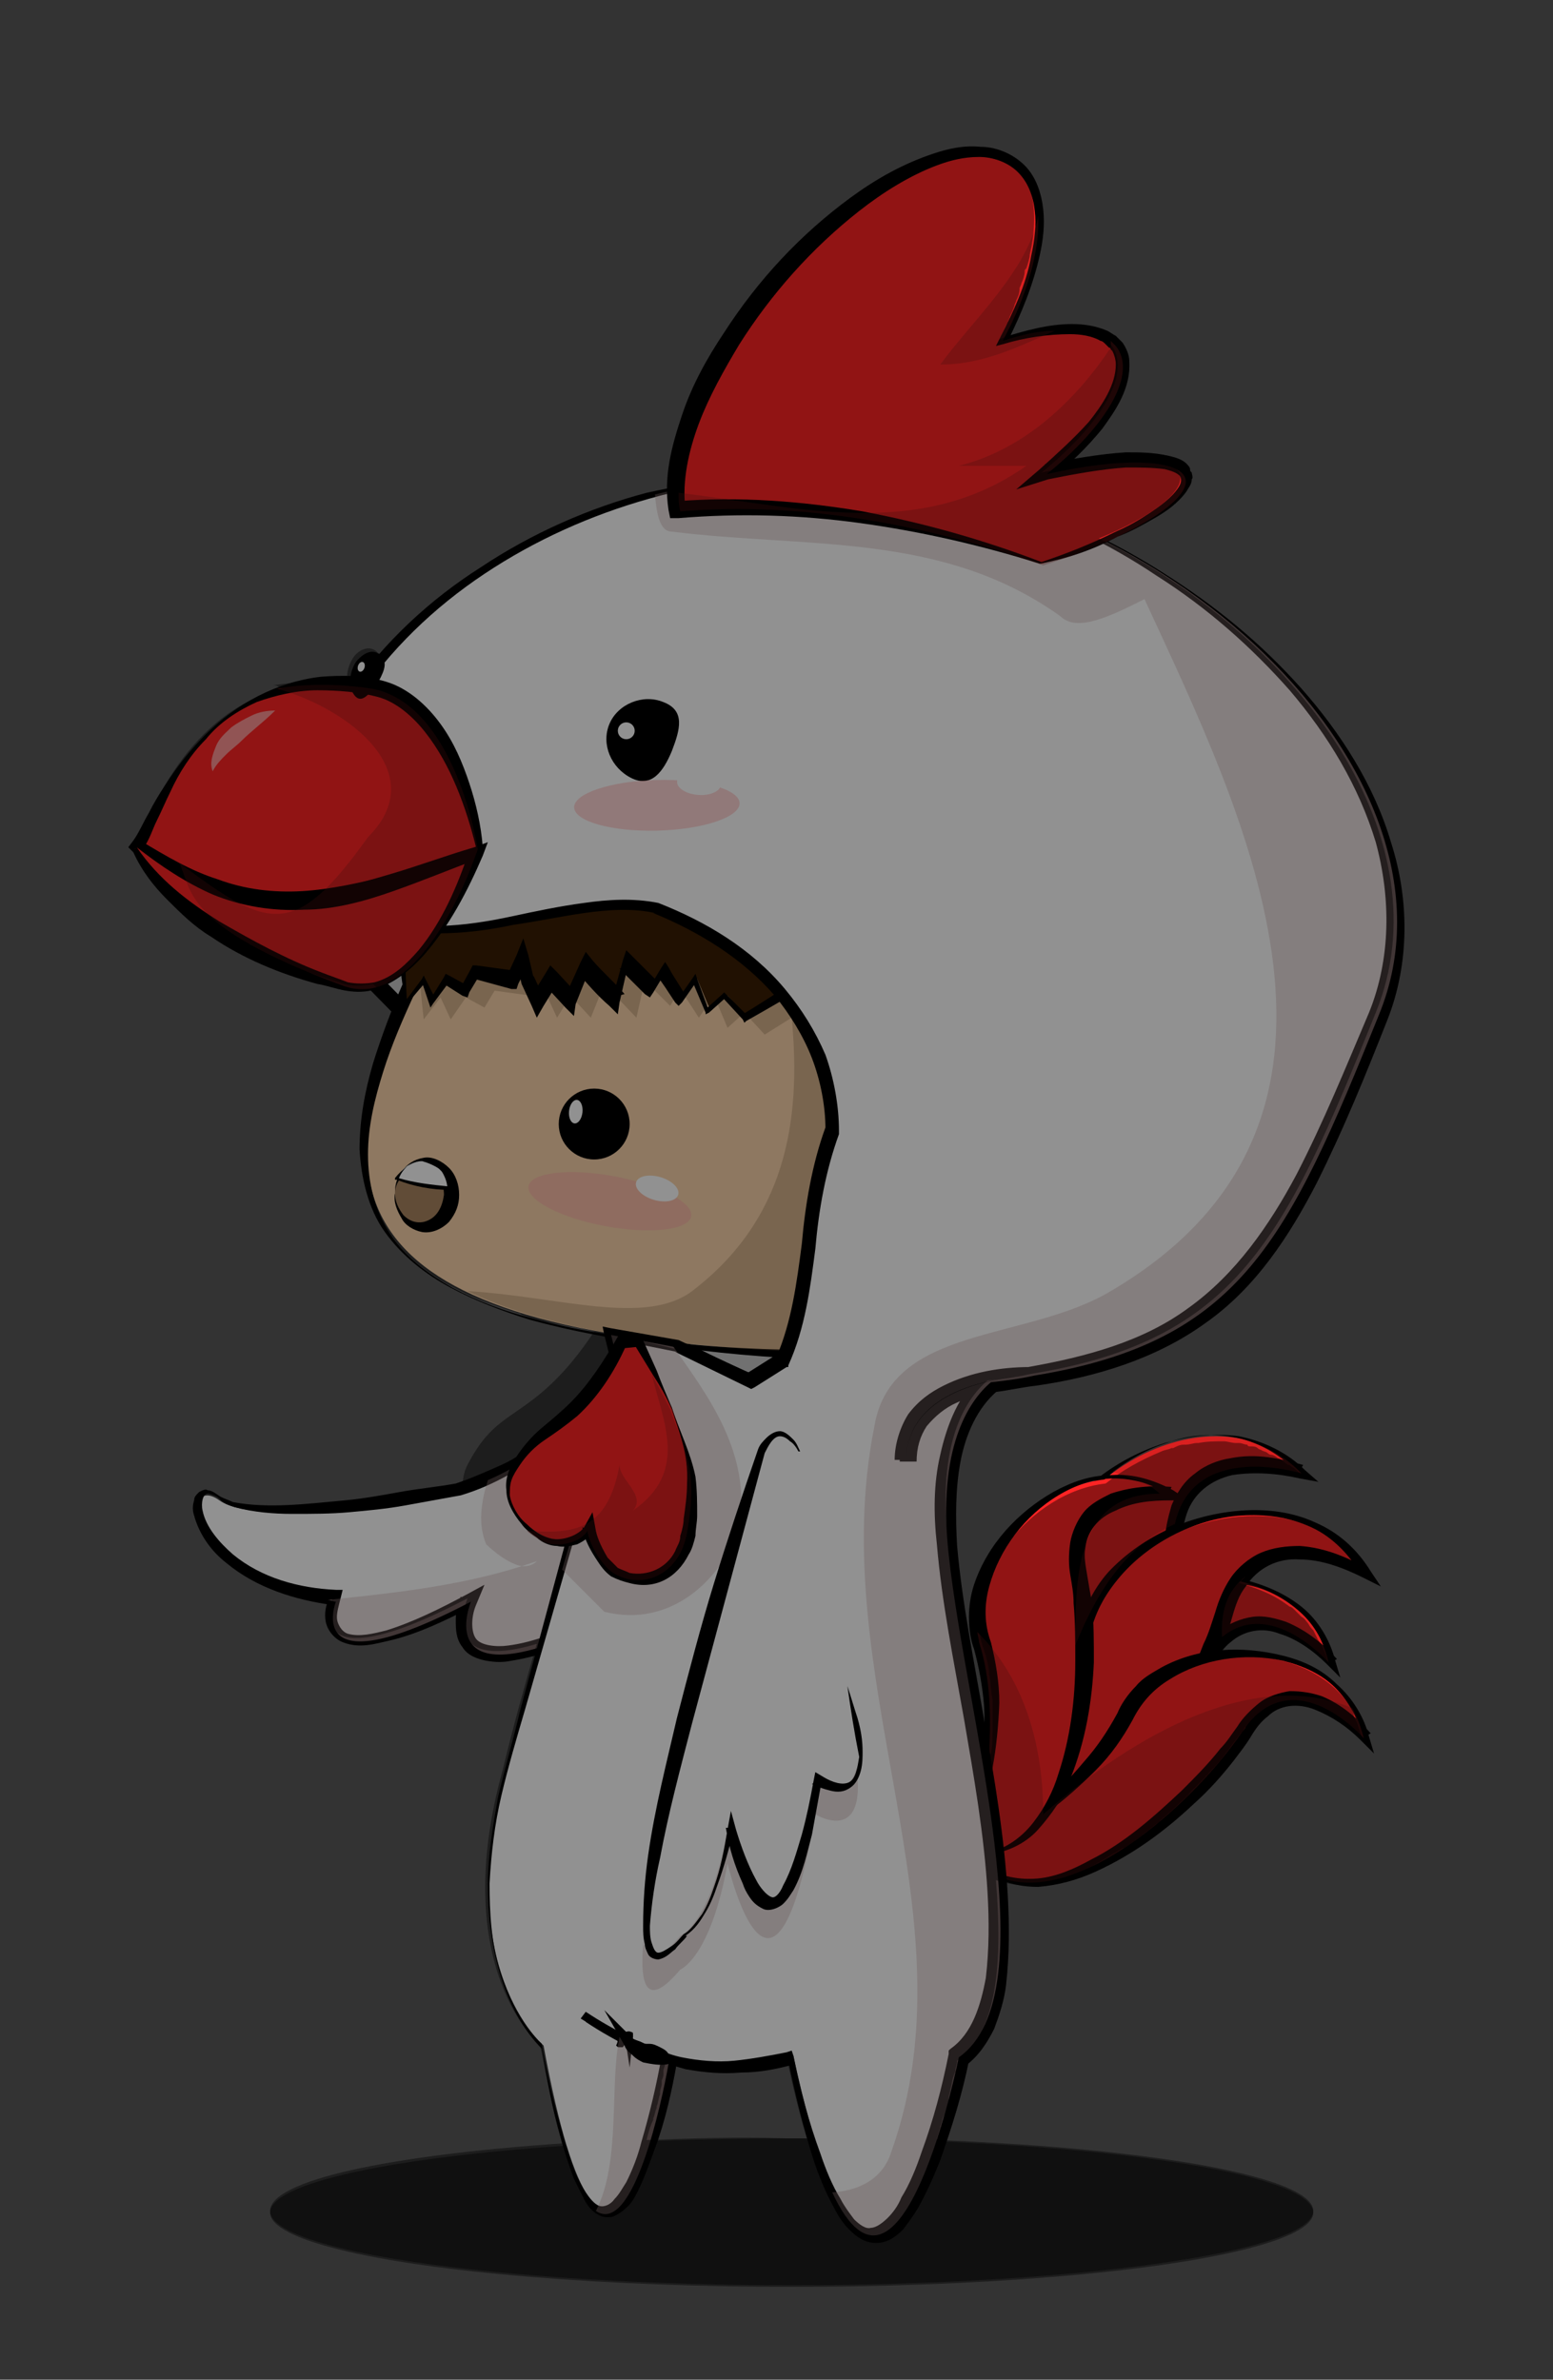 <?xml version="1.0" encoding="utf-8"?>
<!-- Generator: Adobe Illustrator 15.1.0, SVG Export Plug-In . SVG Version: 6.00 Build 0)  -->
<!DOCTYPE svg PUBLIC "-//W3C//DTD SVG 1.1//EN" "http://www.w3.org/Graphics/SVG/1.1/DTD/svg11.dtd">
<svg version="1.1" id="animals" xmlns="http://www.w3.org/2000/svg" xmlns:xlink="http://www.w3.org/1999/xlink" x="0px" y="0px"
	 width="92px" height="141px" viewBox="0 0 92 141" style="enable-background:new 0 0 92 141;" xml:space="preserve">
<rect x="0" y="0" width="92" height="141" fill="#333333" stroke="none"/>
<style type="text/css">
<![CDATA[
	.st0{fill:#AA8561;}
	.st1{opacity:0.27;}
	.st2{opacity:0.43;}
	.st3{opacity:0.51;}
	.st4{fill:#F9D3AA;}
	.st5{fill:#C6C6C6;stroke:#000000;stroke-miterlimit:10;}
	.st6{fill:#FF2424;}
	.st7{fill:#FFFFFF;}
	.st8{opacity:0.37;fill:#997858;}
	.st9{opacity:0.34;fill:#C19F9F;}
	.st10{opacity:0.47;fill:#FFA6A6;}
	.st11{fill:#3A1E03;}
	.st12{fill:#751717;}
	.st13{opacity:0.27;fill:#751717;}
]]>
</style>
<g>
	<ellipse class="st2" cx="46.9" cy="131.1" rx="30.9" ry="4.4"/>
	<g>
		<g>
			<path class="st6" d="M58.8,107.8c0,0,3.5-6.5,3-13s9.8-13.3,15.4-7.5c0,0-7-2.3-7.6,3.7c0,0.2,0,0.3,0,0.5
				c-0.3,6.6-3.8,18.9-10.7,18.4"/>
			<path d="M58.7,107.8c1.1-2.7,2-5.4,2.4-8.3c0.2-1.4,0.3-2.8,0.2-4.2c-0.2-1.5,0.2-3.1,0.9-4.4c1.5-2.7,4-4.5,6.8-5.4
				c1.4-0.4,2.9-0.6,4.4-0.4c1.5,0.3,2.9,1,3.9,2l0.8,0.7L77,87.6c-1.3-0.3-2.7-0.4-4-0.2c-1.3,0.3-2.3,1.1-2.7,2.3
				c-0.2,0.6-0.3,1.2-0.3,1.9c0,0.7-0.1,1.4-0.2,2.1c-0.2,1.4-0.4,2.8-0.8,4.2c-0.7,2.7-1.7,5.4-3.3,7.8c-0.8,1.2-1.8,2.3-2.9,3.1
				c-1.2,0.8-2.7,1.2-4.1,1.1l0-0.1c1.4,0,2.7-0.5,3.8-1.4c1.1-0.8,1.9-2,2.6-3.1c1.4-2.4,2.3-5,2.9-7.7c0.3-1.3,0.6-2.7,0.8-4.1
				c0.1-0.7,0.2-1.4,0.2-2.1c0-0.7,0.2-1.5,0.4-2.2c0.3-0.7,0.7-1.4,1.4-1.9c0.6-0.5,1.4-0.8,2.1-0.9c1.5-0.3,2.9,0,4.3,0.4
				l-0.3,0.5c-0.9-1-2.2-1.8-3.6-2.1c-1.4-0.3-2.9-0.2-4.2,0.3c-2.7,0.9-5,3-6.2,5.5c-0.6,1.3-0.9,2.6-0.7,4c0.1,1.5-0.1,3-0.3,4.4
				C61.3,102.5,60.3,105.3,58.7,107.8L58.7,107.8z"/>
		</g>
		<g>
			<path class="st6" d="M56.4,105.4c0,0,5.4-3.2,7.9-8.2c2.5-5,12.9-5.4,14.5,1.3c0,0-4.1-4.7-7.2-0.6c-0.1,0.1-0.2,0.2-0.2,0.4
				c-3.1,4.7-11.1,12.1-15.9,8.7"/>
			<path d="M56.4,105.3c2-1.5,3.8-3.1,5.3-5c0.8-0.9,1.5-1.9,2-3c0.2-0.5,0.6-1.2,1.1-1.6c0.4-0.5,1-0.9,1.5-1.2
				c2.3-1.3,4.9-1.5,7.4-0.9c1.2,0.3,2.4,0.8,3.4,1.6c1,0.8,1.7,2,2,3.2l0.3,1l-0.8-0.8c-0.8-0.8-1.8-1.5-2.8-1.8
				c-1-0.4-2.1-0.2-2.9,0.5c-0.4,0.3-0.7,0.8-1.1,1.2c-0.3,0.5-0.7,1-1,1.5c-0.7,1-1.5,1.9-2.4,2.7c-1.7,1.7-3.7,3.2-5.9,4.3
				c-1.1,0.5-2.3,0.9-3.5,1c-1.2,0.1-2.5-0.3-3.4-1l0.1-0.1c1,0.6,2.2,0.8,3.3,0.6c1.1-0.2,2.2-0.6,3.2-1.2c2-1.1,3.8-2.7,5.5-4.3
				c0.8-0.8,1.6-1.7,2.3-2.6c0.4-0.5,0.7-0.9,1-1.4c0.3-0.5,0.8-1,1.3-1.4c0.5-0.4,1.2-0.7,1.9-0.8c0.7-0.1,1.4,0.1,2,0.3
				c1.2,0.5,2.2,1.3,3,2.2l-0.5,0.3c-0.2-1.2-0.8-2.3-1.7-3.1c-0.9-0.8-2-1.4-3.2-1.6c-2.4-0.5-4.9,0-6.9,1.3
				c-1,0.7-1.7,1.5-2.3,2.6c-0.6,1.1-1.4,2.1-2.2,3.1C60.6,102.7,58.6,104.3,56.4,105.3L56.4,105.3z"/>
		</g>
		<g>
			<path class="st6" d="M58.3,108.8c0,0,4.9-5.5,6-11.9c1.1-6.4,12.6-10.5,16.7-3.6c0,0-6.2-3.9-8.3,1.8c-0.1,0.2-0.1,0.3-0.2,0.5
				c-1.8,6.4-8.2,17.4-14.8,15.3"/>
			<path d="M58.3,108.8c1.7-2.3,3.2-4.8,4.3-7.5c0.5-1.3,1-2.7,1.2-4.1c0.2-1.5,0.9-3,1.9-4.1c2.1-2.2,5-3.4,7.9-3.6
				c1.5-0.1,3,0.1,4.3,0.7c1.4,0.6,2.5,1.6,3.3,2.9l0.6,0.9l-1-0.5c-1.2-0.6-2.5-1.1-3.8-1.1c-1.3-0.1-2.5,0.5-3.2,1.6
				c-0.4,0.5-0.6,1.1-0.8,1.8c-0.2,0.7-0.4,1.4-0.7,2c-0.5,1.3-1.1,2.6-1.8,3.9c-1.3,2.5-3,4.9-5.1,6.8c-1.1,1-2.3,1.8-3.6,2.3
				c-1.3,0.5-2.9,0.6-4.2,0.1l0-0.1c1.3,0.4,2.8,0.2,4-0.4c1.2-0.6,2.3-1.5,3.3-2.4c1.9-2,3.4-4.3,4.7-6.8c0.6-1.2,1.2-2.5,1.7-3.8
				c0.3-0.6,0.5-1.3,0.7-1.9c0.2-0.7,0.5-1.4,0.9-2c0.4-0.6,1.1-1.2,1.8-1.5c0.7-0.3,1.5-0.4,2.3-0.4c1.5,0.1,2.9,0.7,4.1,1.4
				l-0.4,0.4c-0.7-1.2-1.7-2.3-3-2.9c-1.3-0.6-2.7-0.8-4.2-0.7c-2.8,0.2-5.6,1.7-7.3,3.8c-0.9,1.1-1.5,2.3-1.7,3.7
				c-0.3,1.5-0.8,2.9-1.4,4.2C62.1,104.3,60.4,106.7,58.3,108.8L58.3,108.8z"/>
		</g>
		<g>
			<path class="st6" d="M59,109.2c0,0,5.3-3,7.7-7.8c2.4-4.7,12.6-5,14.1,1.5c0,0-4-4.6-7-0.7c-0.1,0.1-0.2,0.2-0.2,0.3
				c-3,4.5-10.8,11.5-15.5,8.1"/>
			<path d="M59,109.2c1.9-1.4,3.7-3,5.2-4.8c0.8-0.9,1.4-1.8,2-2.9c0.2-0.5,0.6-1.1,1.1-1.6c0.4-0.5,1-0.8,1.5-1.1
				c2.2-1.2,4.8-1.3,7.2-0.7c1.2,0.3,2.3,0.8,3.2,1.7c0.9,0.8,1.6,1.9,1.9,3.1l0.3,1l-0.8-0.8c-0.8-0.8-1.7-1.4-2.7-1.8
				c-1-0.4-2.1-0.3-2.8,0.4c-0.4,0.3-0.7,0.7-1,1.2c-0.3,0.5-0.7,1-1,1.4c-0.7,0.9-1.5,1.8-2.4,2.6c-1.7,1.6-3.6,3-5.8,4
				c-1.1,0.5-2.2,0.8-3.4,0.9c-1.2,0-2.4-0.3-3.3-1.1l0.1-0.1c1,0.6,2.1,0.8,3.2,0.7c1.1-0.1,2.2-0.6,3.1-1.1c2-1,3.7-2.5,5.4-4.1
				c0.8-0.8,1.6-1.6,2.3-2.5c0.4-0.4,0.7-0.9,1-1.3c0.3-0.5,0.8-1,1.3-1.4c0.5-0.4,1.2-0.6,1.8-0.7c0.7,0,1.3,0.1,1.9,0.3
				c1.2,0.5,2.1,1.3,2.9,2.2l-0.5,0.3c-0.2-1.1-0.8-2.2-1.6-3c-0.8-0.8-1.9-1.3-3.1-1.6c-2.3-0.5-4.8-0.1-6.7,1.1
				c-1,0.6-1.7,1.4-2.2,2.4c-0.6,1.1-1.3,2.1-2.2,3C63.1,106.7,61.2,108.2,59,109.2L59,109.2z"/>
		</g>
		<g>
			<path class="st6" d="M57.9,108.2c0,0,1.7-5.8,0.2-10.9c-1.5-5.1,5.6-12.3,11.2-8.7c0,0-6.1-0.6-5.5,4.3c0,0.1,0,0.3,0.1,0.4
				c0.9,5.3,0.1,15.8-5.6,16.6"/>
			<path d="M57.8,108.2c0.4-2.3,0.6-4.7,0.5-7.1c-0.1-1.2-0.3-2.3-0.6-3.4c-0.2-0.5-0.3-1.2-0.3-1.9c0-0.6,0.1-1.3,0.3-1.9
				c0.8-2.4,2.6-4.3,4.7-5.5c1.1-0.6,2.2-1,3.5-1c1.2-0.1,2.5,0.3,3.6,0.9l0.9,0.6l-1.1,0c-1.1,0-2.2,0.1-3.2,0.6
				c-1,0.4-1.7,1.2-1.8,2.2c-0.1,0.5,0,1,0.1,1.6c0.1,0.6,0.2,1.2,0.3,1.7c0.1,1.2,0.1,2.3,0.1,3.5c-0.1,2.3-0.5,4.7-1.4,6.9
				c-0.4,1.1-1.1,2.1-1.9,3c-0.8,0.9-2,1.4-3.1,1.5l0-0.1c1.1-0.2,2.1-0.9,2.8-1.8c0.7-0.9,1.2-1.9,1.5-2.9c0.7-2.1,1-4.4,1-6.7
				c0-1.1,0-2.3-0.1-3.4c0-0.6-0.1-1.1-0.2-1.7c-0.1-0.6-0.1-1.2,0-1.9c0.1-0.6,0.4-1.3,0.8-1.8c0.4-0.5,1-0.8,1.6-1.1
				c1.2-0.4,2.4-0.5,3.6-0.4l-0.2,0.5c-0.9-0.7-2.1-1-3.2-1c-1.2,0-2.3,0.4-3.3,1c-2,1.2-3.5,3.2-4.1,5.4c-0.3,1.1-0.3,2.2,0.1,3.3
				c0.3,1.2,0.5,2.4,0.5,3.6C59.1,103.6,58.7,106,57.8,108.2L57.8,108.2z"/>
		</g>
	</g>
	<path class="st5" d="M49.8,65.5c0-7-6-14-11-16c-5-1-11,7-17,5c-1.4-0.7-3.4-2-5.1-3.3c-0.3,1.6,7,8.4,8.1,9.7
		c7.6,8.4,2.6,13.9,20.8,21.5C48.6,77.3,51.2,71.9,49.8,65.5z"/>
	<g>
		<path class="st4" d="M77.8,58.3c0,12.1,0,22.9-29.9,21.8c-27.2-1-29.5-8.8-23.4-21.8c5.2-11.1,6.9-21.9,23.4-21.9
			C64.4,36.5,77.8,46.3,77.8,58.3z"/>
		<g>
			<path d="M77.8,58.3c0,3.4,0.1,6.8-0.7,10.1c-0.4,1.7-1,3.3-2,4.7c-1,1.4-2.3,2.6-3.7,3.6c-2.9,1.9-6.3,2.8-9.7,3.3
				c-3.4,0.5-6.8,0.7-10.2,0.6c-3.4,0-6.8-0.2-10.1-0.6c-3.4-0.4-6.7-0.9-10-1.8c-1.6-0.5-3.2-1.1-4.7-1.9c-1.5-0.8-2.9-1.9-3.9-3.3
				c-1-1.4-1.4-3.2-1.5-4.9c0-1.7,0.3-3.4,0.8-5.1c0.5-1.6,1.1-3.2,1.8-4.8c0.7-1.5,1.3-3.1,2-4.6c1.3-3.1,2.5-6.3,4.4-9.2
				c0.9-1.4,2-2.8,3.3-4c1.3-1.2,2.8-2.1,4.4-2.8c3.2-1.4,6.7-1.8,10.1-1.7c6.8,0.1,13.7,1.8,19.4,5.6c2.8,1.9,5.4,4.3,7.2,7.1
				C76.8,51.6,77.9,54.9,77.8,58.3z M77.7,58.3c0-3.4-1.1-6.7-3.1-9.4c-1.9-2.8-4.5-5-7.3-6.7c-5.7-3.5-12.4-5.1-19.1-5.1
				c-3.3,0-6.7,0.4-9.7,1.7c-3,1.3-5.5,3.6-7.3,6.4c-1.8,2.8-3.1,5.9-4.5,9c-1.3,3.1-3,6.1-4,9.3c-0.5,1.6-0.9,3.2-0.9,4.9
				c0,1.7,0.4,3.3,1.3,4.7c0.9,1.4,2.3,2.4,3.7,3.2c1.5,0.8,3.1,1.4,4.7,1.8c3.2,0.9,6.6,1.3,9.9,1.6c3.4,0.3,6.7,0.3,10.1,0.3
				c3.4,0,6.7-0.2,10-0.7c3.3-0.5,6.6-1.3,9.5-3c1.4-0.8,2.7-1.9,3.7-3.3c1-1.3,1.7-2.9,2.1-4.5C77.7,65.1,77.7,61.7,77.7,58.3z"/>
		</g>
	</g>
	<path class="st13" d="M80.1,101.2c-5.8-2.4-12.8,1.5-18.3,6.3c0-3.9-1-7.9-3.9-10.8c0,0.2,0.1,0.4,0.1,0.6c0.7,2.2,0.7,4.5,0.6,6.5
		c-1.3,1-2.2,1.6-2.2,1.6l-0.9,1.5c0.8,0.5,1.6,0.8,2.5,0.8c-0.1,0.3-0.1,0.5-0.1,0.5l0.3,1.3l-0.3,1.3c0.3,0.1,0.5,0.1,0.8,0.2
		c4.7,2.5,12-4.1,14.9-8.4c0.1-0.1,0.2-0.2,0.2-0.3c3-3.9,7,0.7,7,0.7C80.6,102.3,80.4,101.7,80.1,101.2z"/>
	<path class="st13" d="M72.4,97c2.9-2.4,6.3,1.5,6.3,1.5c-0.6-2.7-2.8-4.2-5.2-4.8c0.1-0.1,0.2-0.2,0.3-0.3
		C72.7,94.2,72.3,95.5,72.4,97z"/>
	<path class="st13" d="M77.1,87.3c-3.2-3.3-7.9-2.5-11.2-0.1c1,0.4,2.1,0.6,2.8,1.3c-5,0-5,5-5,9c1.4-3.5,3.2-6,5.9-7.2
		C70.7,85.3,77.1,87.3,77.1,87.3z"/>
	<g>
		<path class="st7" d="M36.9,81.8c0,0-1.4,0-3.5,2.7c-2.1,2.7-6.2,3.9-6.2,3.9S15.5,90.7,13,88.9c-2.5-1.8-1.9,5.2,6.8,6
			c0,0-2.1,5.3,8,0c0,0-2.5,6,7.4,1.4C35.2,96.3,43.9,84.1,36.9,81.8z"/>
		<path d="M36.9,81.8c-0.9,0.2-1.7,0.9-2.4,1.6c-0.3,0.4-0.6,0.7-0.9,1.1c-0.3,0.4-0.7,0.8-1,1.1c-0.8,0.7-1.6,1.3-2.5,1.8
			c-0.9,0.5-1.8,0.9-2.8,1.2l0,0l0,0c-1.1,0.2-2.2,0.4-3.3,0.6c-1.1,0.2-2.2,0.3-3.3,0.4c-1.1,0.1-2.2,0.1-3.4,0.1
			c-1.1,0-2.3-0.1-3.4-0.4c-0.3-0.1-0.6-0.2-0.8-0.4c-0.2-0.2-0.4-0.3-0.7-0.4c-0.4-0.1-0.5,0.6-0.4,1c0.2,1,1,1.9,1.8,2.6
			c1.7,1.4,3.9,2,6.1,2.1l0.4,0L20.1,95c-0.1,0.4-0.2,0.8-0.1,1.1c0.1,0.3,0.3,0.6,0.6,0.7c0.7,0.2,1.5,0,2.3-0.2
			c1.6-0.5,3.2-1.3,4.7-2.1l1.1-0.6l-0.5,1.2c-0.3,0.7-0.3,1.6,0,2c0.3,0.4,1.2,0.5,1.9,0.4c1.6-0.2,3.2-0.9,4.8-1.6L34.8,96
			c1.5-2.2,3-4.7,3.9-7.2c0.5-1.3,0.8-2.6,0.6-4c-0.1-0.7-0.3-1.3-0.8-1.8C38.2,82.5,37.6,82.1,36.9,81.8z M36.9,81.7
			c0.7,0.2,1.3,0.5,1.9,1c0.5,0.5,0.9,1.2,1,1.9c0.3,1.5,0,2.9-0.4,4.3c-0.4,1.4-1,2.7-1.6,3.9c-0.6,1.3-1.3,2.5-2.2,3.7l-0.1,0.1
			l-0.1,0.1c-1.6,0.7-3.2,1.4-5.1,1.7c-0.5,0.1-0.9,0.1-1.5,0c-0.5-0.1-1.1-0.3-1.4-0.8c-0.4-0.5-0.4-1.1-0.4-1.6
			c0-0.5,0.1-1,0.3-1.4l0.7,0.6c-1.6,0.8-3.2,1.6-4.9,2c-0.9,0.2-1.8,0.5-2.8,0.1c-0.5-0.2-0.9-0.7-1-1.2c-0.1-0.5,0-1,0.2-1.4
			l0.2,0.4c-2.2-0.3-4.5-1-6.3-2.5c-0.9-0.7-1.6-1.7-1.9-2.8c-0.1-0.3-0.1-0.6,0-0.9c0-0.2,0.1-0.3,0.3-0.5c0.2-0.1,0.4-0.2,0.5-0.1
			c0.3,0,0.6,0.3,0.8,0.4c0.2,0.1,0.5,0.2,0.7,0.3c2.1,0.4,4.4,0.1,6.6-0.1c1.1-0.1,2.2-0.3,3.3-0.5c1.1-0.2,2.2-0.3,3.3-0.5l0,0
			c0.9-0.3,1.8-0.7,2.7-1.1c0.9-0.4,1.7-1,2.4-1.6c0.4-0.3,0.7-0.6,1-1c0.3-0.4,0.7-0.8,1.1-1.1C35,82.5,35.9,81.8,36.9,81.7
			L36.9,81.7L36.9,81.7z"/>
	</g>
	<path class="st9" d="M36.9,81.8c0,0-1.4,0-3.5,2.7c-1.2,1.5-3.1,2.6-4.5,3.2c-0.4,1.3-0.6,2.6-0.1,3.8c0,0,1.1,1.1,2.1,1.3
		c0.3-0.1,0.6-0.2,0.9-0.3c-0.3,0.3-0.6,0.3-0.9,0.3c-3.8,1.2-7.7,1.6-11.5,2c0.2,0,0.3,0.1,0.5,0.1c0,0-2.1,5.3,8,0
		c0,0-2.5,6,7.4,1.4C35.2,96.3,43.9,84.1,36.9,81.8z"/>
	<path class="st8" d="M47.9,36.5c-1.9,0-3.6,0.2-5.2,0.4c0.1,5.7,2,12,3.2,18c-7.6-6.5-23.5-17.8-20.8,5.5l1-1.3l0.6,1.3l0.9-1.3
		l1.1,0.6l0.6-1l2.2,0.3l0.6-1.3l0.3,1.3l0.6,1.3l0.8-1.3l1.2,1.3l0.8-2l1.9,2l0.5-2.2l1.5,1.5l0.6-1l1.1,1.7l0.9-1.3l0.8,1.9l1-0.9
		l1.2,1.3l1.6-1c0.6,6.2-0.4,12-5.9,16.2c-2.8,2.1-8,0.3-13.3,0c4.1,2,10.7,3.3,20.4,3.6c29.9,1.1,29.9-9.8,29.9-21.8
		C77.8,46.3,64.4,36.5,47.9,36.5z"/>
	<g>
		<path class="st11" d="M24.1,59.4l1-1.3l0.6,1.3l0.9-1.3l1.1,0.6l0.6-1l2.2,0.3l0.6-1.3l0.3,1.3l0.6,1.3l0.8-1.3l1.2,1.3l0.8-2
			l1.9,2l0.5-2.2l1.5,1.5l0.6-1l1.1,1.7l0.9-1.3l0.8,1.9l1-0.9l1.2,1.3l4.6-2.8C48.7,57.5,20.5,29,24.1,59.4z"/>
		<path d="M24.1,59.2L25,58l0.1-0.2l0.1,0.2l0.6,1.2l-0.3,0l0.8-1.3l0.1-0.2l0.2,0.1l1.1,0.6l-0.4,0.1l0.6-1.1l0.1-0.2l0.2,0
			l2.2,0.3L30,57.9l0.6-1.3l0.4-1l0.3,1l0.3,1.3l0-0.1l0.6,1.3l-0.7-0.1l0.8-1.3l0.3-0.5l0.4,0.4l1.2,1.3l-0.7,0.1l0.9-2l0.3-0.6
			l0.4,0.5c0.6,0.7,1.3,1.3,1.9,2l-0.7,0.2l0.6-2.2l0.2-0.6l0.4,0.4l1.5,1.5l-0.4,0.1l0.6-1l0.2-0.3l0.2,0.3c0.3,0.6,0.7,1.1,1,1.7
			l-0.3,0L41,58l0.2-0.3l0.1,0.3l0.7,1.9l-0.2-0.1l1-0.9l0.1-0.1l0.1,0.1l1.2,1.2l-0.2,0c1.5-0.9,3.1-2,4.6-2.9l-0.1,0.4
			c-2.4-2.3-5-4.4-7.7-6.4c-1.3-1-2.7-1.9-4.1-2.8c-1.4-0.8-2.9-1.6-4.4-2.1c-1.5-0.5-3.2-0.8-4.6-0.3c-1.4,0.5-2.4,1.9-2.9,3.4
			c-0.5,1.5-0.7,3.2-0.8,4.9C24,56,24,57.6,24.1,59.2z M24,59.4c-0.5-3.3-0.9-6.7,0-10.1c0.2-0.8,0.6-1.7,1.1-2.4
			c0.5-0.7,1.3-1.3,2.2-1.7c1.8-0.7,3.6-0.3,5.3,0.2c3.3,1.1,6.1,3.1,8.8,5.1c2.7,2.1,5.2,4.3,7.5,6.8l0.3,0.3l-0.3,0.2
			c-1.6,0.9-3.1,1.8-4.7,2.7l-0.1,0.1L44,60.4l-1.2-1.3l0.2,0l-1,0.9l-0.2,0.1L41.8,60L41,58.1l0.3,0l-0.9,1.3l-0.2,0.2l-0.2-0.2
			c-0.4-0.6-0.7-1.1-1.1-1.6l0.4,0l-0.6,1l-0.2,0.3l-0.3-0.2l-1.5-1.5l0.5-0.2l-0.5,2.2l-0.1,0.7l-0.5-0.5c-0.7-0.6-1.3-1.3-1.9-2
			l0.7-0.1l-0.8,2L34,60.2l-0.5-0.5l-1.2-1.3l0.7-0.1l-0.8,1.3l-0.4,0.7l-0.3-0.7l-0.6-1.3l0,0l0,0l-0.3-1.3l0.7,0.1l-0.6,1.2
			l-0.1,0.3l-0.3,0L28.1,58l0.3-0.2l-0.6,1l-0.1,0.3L27.4,59l-1.1-0.7l0.3-0.1l-0.9,1.2l-0.2,0.3l-0.1-0.3L25,58.2l0.2,0l-1.1,1.3
			L24,59.4z"/>
	</g>
	<g>
		<path class="st7" d="M49.1,28c-17,0-29.8,10-32.4,23.2c1.7,1.4,3.7,2.6,5.1,3.3c6,2,12.1-1.7,17.1-0.7c5,2,10.4,6.1,10.4,13.1
			c-1.9,5.7-1,9.4-2.9,13.7l-1.9,1.2l-4.3-2.1l-4-0.7l0.5,2c0,0-3.4,12-6.7,23.8c-3.3,11.8,2.2,16.4,2.2,16.4
			c3.7,20.2,7.1,3.3,7.6,0.7c-1.7-0.6-3.3-1.4-4.9-2.5c1.6,1.1,3.2,1.8,4.9,2.5l0,0c3.2,1.1,7.2-0.1,7.2-0.1c5.1,23.7,9.9,0,9.9,0
			c5.4-3.8,0.4-20.3-0.6-29.8c-0.7-6.3,1.2-9.1,2.5-10.2c0.9-0.1,1.7-0.2,2.6-0.4c-3,0.1-7.6,1.2-7.6,5c0-3.8,4.5-4.9,7.6-5
			c12.2-2,15-8,20.4-21.4C87.5,45.9,68.6,28,49.1,28z"/>
		<path d="M49.1,28.1c-7.2,0-14.4,1.9-20.4,5.9c-3,2-5.6,4.5-7.6,7.5c-2,2.9-3.5,6.3-4.1,9.8L16.8,51c1.6,1.2,3.3,2.4,5.1,3.3l0,0
			c2.7,0.9,5.6,0.6,8.4,0c1.4-0.3,2.8-0.6,4.3-0.8c1.4-0.2,2.9-0.3,4.4,0l0,0l0,0c2.8,1.1,5.5,2.7,7.5,5.1c1,1.2,1.8,2.5,2.4,3.9
			c0.5,1.4,0.8,3,0.8,4.5v0.1l0,0.1c-0.8,2.2-1.2,4.5-1.4,6.8c-0.3,2.3-0.6,4.7-1.6,6.9l0,0.1L46.6,81l-1.9,1.2l-0.2,0.1l-0.2-0.1
			L40,80.1l0.1,0l-4-0.8l0.4-0.4l0.4,2l0,0.1l0,0.1l-5.8,20.2c-0.5,1.7-1,3.4-1.4,5.1c-0.4,1.7-0.6,3.4-0.7,5.2
			c0,1.7,0.1,3.5,0.6,5.1c0.5,1.6,1.3,3.3,2.5,4.4l0,0l0,0.1c0.3,1.7,0.7,3.4,1.2,5.1c0.2,0.8,0.5,1.7,0.8,2.5
			c0.2,0.4,0.4,0.8,0.6,1.1c0.2,0.3,0.5,0.7,0.8,0.8c0.3,0.1,0.7-0.1,0.9-0.4c0.3-0.3,0.5-0.7,0.7-1c0.4-0.8,0.7-1.6,0.9-2.4
			c0.5-1.7,0.9-3.4,1.2-5.1l0.2,0.3c-1.8-0.6-3.4-1.5-5-2.5l0.3-0.4c0.9,0.6,1.8,1.1,2.8,1.6c1,0.4,1.9,0.9,2.9,1.1
			c1,0.2,2.1,0.3,3.1,0.2c1-0.1,2.1-0.3,3.1-0.5l0.3-0.1l0.1,0.3c0.4,2,0.9,3.9,1.6,5.8c0.3,0.9,0.7,1.9,1.2,2.7
			c0.2,0.4,0.5,0.8,0.8,1.2c0.3,0.3,0.7,0.6,1,0.5c0.3,0,0.7-0.3,1-0.6c0.3-0.3,0.6-0.7,0.8-1.2c0.5-0.8,0.9-1.8,1.2-2.7
			c0.7-1.9,1.2-3.8,1.6-5.8l0-0.2l0.1-0.1c1.3-0.9,1.8-2.6,2.1-4.2c0.2-1.7,0.2-3.4,0.1-5.1c-0.2-3.4-0.8-6.8-1.4-10.3
			c-0.6-3.4-1.3-6.8-1.6-10.3c-0.2-1.8-0.2-3.6,0.2-5.3c0.4-1.8,1.1-3.6,2.5-4.8l0.1-0.1l0.2,0c0.8-0.1,1.7-0.2,2.5-0.3l0.1,1
			c-1.6,0.1-3.3,0.3-4.7,1c-0.7,0.3-1.3,0.8-1.8,1.4c-0.4,0.6-0.6,1.3-0.6,2.1h-1c0-0.9,0.3-1.9,0.8-2.7c0.6-0.8,1.3-1.3,2.1-1.7
			c1.6-0.8,3.4-1.1,5.1-1.1l-0.1,0c3.4-0.6,6.8-1.5,9.5-3.5c2.8-2,4.8-4.9,6.4-7.9c1.6-3.1,2.9-6.3,4.3-9.6
			c1.3-3.2,1.3-6.8,0.4-10.1c-1-3.3-2.8-6.3-5.1-9c-2.3-2.6-4.9-4.9-7.9-6.8C63,30.4,56.1,28.1,49.1,28.1z M49.1,28
			c7,0,14,2.2,19.9,6c3,1.9,5.7,4.1,8.1,6.8c2.3,2.6,4.3,5.7,5.3,9.1c1.1,3.4,1.1,7.2-0.2,10.5c-1.3,3.3-2.6,6.5-4.2,9.7
			c-1.6,3.1-3.6,6.2-6.6,8.3c-2.9,2.1-6.5,3.2-10,3.7l0,0h0c-1.6,0.1-3.3,0.3-4.7,1c-0.7,0.3-1.3,0.8-1.8,1.4
			c-0.4,0.6-0.6,1.3-0.6,2.1h-1c0-0.9,0.3-1.9,0.8-2.7c0.6-0.8,1.3-1.3,2.1-1.7c1.6-0.8,3.4-1.1,5.1-1.1l0.1,1
			c-0.9,0.1-1.7,0.3-2.6,0.4l0.3-0.1c-1.2,1-1.9,2.6-2.2,4.2c-0.3,1.6-0.3,3.3-0.2,5c0.3,3.4,1,6.8,1.6,10.3
			c0.6,3.4,1.2,6.9,1.4,10.4c0.1,1.8,0.1,3.5-0.1,5.3c-0.1,0.9-0.4,1.8-0.7,2.6c-0.4,0.8-0.9,1.6-1.7,2.2l0.2-0.3
			c-0.4,2-1,3.9-1.7,5.9c-0.4,1-0.8,1.9-1.3,2.8c-0.3,0.5-0.6,0.9-0.9,1.3c-0.4,0.4-0.9,0.8-1.6,0.8c-0.7,0-1.2-0.4-1.6-0.8
			c-0.4-0.4-0.7-0.9-0.9-1.3c-0.5-0.9-0.9-1.9-1.2-2.8c-0.6-1.9-1.1-3.9-1.5-5.9l0.4,0.2c-1.1,0.3-2.1,0.5-3.2,0.5
			c-1.1,0.1-2.2,0-3.3-0.2c-1.1-0.3-2.1-0.7-3.1-1.2c-1-0.5-1.9-1-2.8-1.6l0.3-0.4c1.5,1,3.2,1.8,4.9,2.5l0.2,0.1l0,0.2
			c-0.3,1.7-0.7,3.5-1.3,5.1c-0.3,0.8-0.6,1.7-1,2.5c-0.2,0.4-0.4,0.8-0.8,1.1c-0.2,0.2-0.4,0.3-0.6,0.4c-0.2,0.1-0.6,0.1-0.8,0
			c-0.5-0.2-0.8-0.6-1-1c-0.2-0.4-0.4-0.8-0.6-1.2c-0.3-0.8-0.6-1.7-0.8-2.5c-0.5-1.7-0.8-3.4-1.1-5.2l0.1,0.1
			c-1.3-1.3-2.1-2.9-2.6-4.6c-0.5-1.7-0.7-3.5-0.7-5.2c0-1.8,0.3-3.5,0.6-5.2c0.4-1.7,0.9-3.4,1.3-5.1L36.3,81l0,0.1l-0.5-2
			l-0.1-0.5l0.5,0.1l4,0.7l0,0l0,0l4.3,2l-0.3,0l1.9-1.2l-0.1,0.2c0.9-2.1,1.2-4.4,1.5-6.7c0.2-2.3,0.6-4.7,1.4-6.9l0,0.1
			c0-1.4-0.3-2.9-0.8-4.2c-0.5-1.3-1.3-2.6-2.2-3.7c-1.9-2.2-4.5-3.8-7.2-4.9l0.1,0c-1.3-0.3-2.8-0.2-4.2,0
			c-1.4,0.2-2.8,0.5-4.2,0.7c-1.4,0.3-2.9,0.5-4.4,0.5c-1.5,0-3-0.2-4.4-0.7l0,0l0,0c-1.8-1-3.5-2.1-5.2-3.4l-0.1-0.1l0-0.2
			c0.7-3.6,2.3-7,4.4-9.9c2.1-3,4.8-5.5,7.8-7.4c3-2,6.4-3.5,9.8-4.4C41.9,28.4,45.5,28,49.1,28z"/>
	</g>
	<path class="st9" d="M49.1,28c-3.6,0-7.1,0.5-10.3,1.3c0.1,1.2,0.3,2.2,1,2.2c8,1,16,0,23,5c1,1,3,0,5-1c6,13,15,31-2,41
		c-5,3-13,2-14,8c-3,15,6,29,1,43c-0.5,1.6-1.9,2.3-3.5,2.4c4.1,8.8,7.5-8,7.5-8c5.4-3.8,0.4-20.3-0.6-29.8
		c-0.7-6.3,1.2-9.1,2.5-10.2c0.9-0.1,1.7-0.2,2.6-0.4c-3,0.1-7.6,1.2-7.6,5c0-3.8,4.5-4.9,7.6-5c12.2-2,15-8,20.4-21.4
		C87.5,45.9,68.6,28,49.1,28z"/>
	<path class="st9" d="M43.8,90.5c0.7-4.4-1.8-7.7-3.9-10.7l-3.7-0.7l0.5,2c0,0-1.4,5.1-3.4,11.9c0.8,0.8,1.7,1.7,2.5,2.5
		C39.8,96.5,42.8,93.5,43.8,90.5z"/>
	<g>
		<path class="st7" d="M36.8,120.5c0,0.1,0,0.1,0,0.2c0.2,0.1,0.4,0.2,0.6,0.3C37.1,120.8,36.9,120.7,36.8,120.5z"/>
		<path d="M36.7,120.5L36.7,120.5c0.2,0.1,0.3,0.2,0.3,0.3l-0.2-0.4c0.1,0,0.1,0,0.2,0c0,0,0,0.1,0,0.2c0,0.2,0.2,0.2,0.3,0.1
			l-0.4,0.6c-0.1,0-0.2,0-0.2,0c-0.1,0-0.1,0-0.2-0.1C36.6,121,36.6,120.9,36.7,120.5L36.7,120.5z M36.8,120.5
			c0.3-0.1,0.4-0.2,0.6-0.1c0.1,0,0.1,0.1,0.1,0.1c0,0.1,0,0.1,0,0.2l-0.2,1.8l-0.2-1.3c0-0.2-0.1-0.4-0.2-0.2
			c-0.1,0-0.2,0.1-0.2,0.1c0,0-0.1-0.1-0.1-0.1l-0.1-0.4l-0.1,0C36.4,120.6,36.5,120.5,36.8,120.5L36.8,120.5L36.8,120.5z"/>
	</g>
	<path class="st9" d="M36.7,120.7c-0.6,2.8,0.1,7.4-1.4,10.3c2.2,1.5,3.9-6.4,4.3-8.7c-0.8-0.3-1.7-0.8-2.4-1.3
		C37.1,120.9,36.9,120.8,36.7,120.7z"/>
	<g>
		<path class="st7" d="M39.6,122.3c0-0.1,0-0.2,0-0.3c-0.8-0.3-1.6-0.7-2.4-1C38,121.5,38.9,122,39.6,122.3z"/>
		<path d="M39.5,122.1C39.5,122,39.5,122,39.5,122.1l0.1,0.2c-0.2,0-0.5,0-0.7-0.1c-0.2-0.1-0.4-0.1-0.6-0.3
			c-0.2-0.2-0.3-0.4-0.5-0.5c-0.2-0.1-0.4-0.1-0.7-0.1l0.3-0.5c0.2,0.1,0.4,0.1,0.6,0.2c0.2,0.1,0.4,0.2,0.6,0.3
			C39,121.5,39.2,121.7,39.5,122.1z M39.6,122.3c-0.5,0.1-1,0-1.5-0.1c-0.2-0.1-0.4-0.2-0.6-0.4c-0.2-0.2-0.4-0.3-0.5-0.6l-1.2-2.1
			l1.5,1.5c0.2,0.2,0.3,0.3,0.5,0.4c0.2,0.1,0.4,0.1,0.7,0.1c0.2,0,0.4,0.1,0.6,0.2c0.2,0.1,0.4,0.2,0.5,0.4L40,122l0,0
			C39.9,122.1,39.8,122.2,39.6,122.3L39.6,122.3L39.6,122.3z"/>
	</g>
	<g>
		<path class="st6" d="M28.2,50.5c0.1-0.2,0.1-0.3,0.1-0.3S27,41.7,22,40.8C11.7,39,9,49,8.1,50.2C15.9,55.5,20.1,53.4,28.2,50.5z"
			/>
		<path d="M28.1,50.5l0.1-0.3l0,0c-0.6-2.4-1.5-4.9-3-6.8c-0.7-0.9-1.7-1.8-2.8-2.1c-1.1-0.3-2.4-0.4-3.6-0.4
			c-1.2,0-2.5,0.3-3.6,0.7c-1.1,0.5-2.2,1.2-3,2.2c-0.9,0.9-1.6,2-2.1,3.1c-0.3,0.6-0.5,1.1-0.8,1.7c-0.3,0.6-0.4,1.1-0.9,1.8
			l-0.1-0.6c1.5,0.9,3,1.8,4.6,2.3c1.6,0.6,3.3,0.8,5,0.7c1.7-0.1,3.4-0.5,5.1-0.9C24.7,51.5,26.4,50.9,28.1,50.5z M28.2,50.6
			c-1.6,0.7-3.3,1.4-4.9,2c-1.7,0.6-3.4,1.1-5.3,1.3c-1.8,0.2-3.7-0.1-5.4-0.8c-1.7-0.7-3.3-1.6-4.7-2.6l-0.3-0.3l0.3-0.4
			c0.3-0.4,0.6-1.1,0.9-1.6c0.3-0.6,0.6-1.1,1-1.7c0.7-1.1,1.5-2.1,2.4-3c1.8-1.8,4.2-3.1,6.8-3.4c1.3-0.1,2.6-0.1,3.9,0.3
			c1.3,0.4,2.4,1.4,3.2,2.5c0.8,1.1,1.3,2.3,1.7,3.5c0.4,1.2,0.7,2.5,0.8,3.8l0,0l0,0L28.2,50.6L28.2,50.6z"/>
	</g>
	<g>
		<path class="st6" d="M61.7,33.4c5.2-1.5,9-3.8,8.5-5.1c-0.4-1.1-3.9-1.2-8.2-0.2c3.6-2.9,5.4-6,4.1-7.6c-1-1.3-3.6-1.3-6.7-0.3
			c2.6-4.8,2.9-9.1,0.5-10.6c-3.1-2-9.7,1.6-14.8,8c-3.7,4.7-5.5,9.6-5,12.7C47.5,29.6,54.8,31,61.7,33.4z"/>
		<path d="M61.7,33.3c1.5-0.5,3-1.1,4.4-1.8c0.7-0.3,1.4-0.7,2-1.1c0.6-0.4,1.3-0.9,1.7-1.5c0.2-0.3,0.2-0.5,0.1-0.7
			c-0.2-0.2-0.5-0.3-0.9-0.4c-0.7-0.1-1.5-0.1-2.3-0.1c-1.5,0.1-3.1,0.4-4.6,0.7L60.2,29l1.4-1.2c1-0.9,2-1.8,2.9-2.8
			c0.8-1,1.6-2.2,1.6-3.4c0-0.3-0.1-0.6-0.2-0.8l-0.1-0.1c0,0,0-0.1-0.1-0.1c-0.1-0.1-0.1-0.1-0.2-0.2c-0.1-0.1-0.2-0.2-0.3-0.2
			c-0.5-0.3-1.2-0.4-1.8-0.4c-1.3,0-2.7,0.2-4,0.6L59,20.5l0.2-0.4c0.8-1.6,1.6-3.2,1.9-5c0.2-0.9,0.3-1.8,0.2-2.6
			c-0.1-0.9-0.4-1.7-1-2.3c-0.6-0.6-1.5-0.9-2.3-0.9c-0.9,0-1.7,0.2-2.5,0.5c-1.6,0.6-3.2,1.6-4.6,2.7c-2.8,2.2-5.2,4.9-7.1,7.9
			c-0.9,1.5-1.8,3.1-2.4,4.7c-0.6,1.6-1,3.4-0.8,5l-0.5-0.4c3.7-0.3,7.4,0,11,0.6C54.8,31,58.3,32,61.7,33.3z M61.6,33.4
			c-3.5-1.1-7-1.9-10.6-2.4c-3.6-0.5-7.2-0.6-10.8-0.3l-0.5,0l-0.1-0.5c-0.3-2,0.2-3.8,0.8-5.6c0.6-1.8,1.5-3.4,2.5-4.9
			c2-3.1,4.5-5.8,7.5-8c1.5-1.1,3.1-2,4.9-2.6c0.9-0.3,1.8-0.5,2.8-0.4c0.9,0,1.9,0.4,2.6,1.1c0.7,0.7,1,1.7,1.1,2.6
			c0.1,0.9,0,1.8-0.2,2.7c-0.4,1.8-1.1,3.5-1.9,5.1L59.4,20c1.3-0.4,2.7-0.8,4.1-0.8c0.7,0,1.4,0.1,2.1,0.4c0.2,0.1,0.3,0.2,0.5,0.3
			c0.1,0.1,0.1,0.1,0.2,0.2c0,0,0,0,0.1,0.1l0.1,0.1c0.2,0.3,0.4,0.7,0.4,1.1c0.1,1.6-0.8,2.9-1.6,4c-0.9,1.1-1.9,2.1-3,2.9
			l-0.4-0.8c1.6-0.3,3.2-0.6,4.8-0.7c0.8,0,1.6,0,2.5,0.2c0.4,0.1,0.9,0.2,1.2,0.6c0,0,0.1,0.1,0.1,0.2c0,0.1,0,0.1,0.1,0.2
			c0,0.1,0.1,0.3,0,0.4c0,0.3-0.2,0.5-0.3,0.7c-0.5,0.7-1.2,1.2-1.9,1.6c-0.7,0.4-1.4,0.8-2.2,1.1C64.7,32.6,63.2,33.1,61.6,33.4
			L61.6,33.4L61.6,33.4z"/>
	</g>
	<path class="st13" d="M59.4,20.2c1.5-2.8,2.2-5.4,2.1-7.4c-0.6,3.2-3.9,6.2-5.8,8.8c2.6,0,4.7-1.1,6.8-2
		C61.6,19.6,60.6,19.8,59.4,20.2z"/>
	<path class="st13" d="M70.2,28.3c-0.4-1.1-3.9-1.2-8.2-0.2c3.6-2.9,5.4-6,4.1-7.6c-0.1-0.1-0.2-0.2-0.3-0.3c0,0.1,0,0.3,0,0.4
		c-2,3-5,6-9,7c1,0,3,0,4,0c-6.4,4.5-13.6,2.4-20.6,1.6c0,0.4,0,0.7,0.1,1.1c7.3-0.6,14.6,0.8,21.5,3.2
		C66.9,31.9,70.7,29.6,70.2,28.3z"/>
	<g>
		<path class="st6" d="M8.1,50.2C8,50.3,8,50.3,8,50.3s2.6,5.2,12.3,8c4.4,1.3,7.4-6.3,7.9-7.8C20.1,53.4,15.9,55.5,8.1,50.2z"/>
		<path d="M8.1,50.2L8,50.4L8.1,50.2c1.3,1.9,3,3.2,4.9,4.4c1.9,1.1,3.9,2.2,6,3c0.5,0.2,1.1,0.4,1.6,0.6c0.5,0.1,1.1,0.1,1.6,0
			c1.1-0.3,1.9-1.1,2.6-1.9c1.4-1.7,2.3-3.8,3-5.9l0.5,0.5c-1.6,0.6-3.3,1.3-5,1.9c-1.7,0.6-3.5,1.1-5.3,1.1
			c-1.8,0.1-3.7-0.2-5.4-0.9C11,52.3,9.5,51.3,8.1,50.2z M8.1,50.1c1.5,0.9,3.1,1.7,4.8,2.2c1.6,0.5,3.4,0.7,5.1,0.6
			c1.7-0.1,3.4-0.6,5.1-1.1c1.7-0.5,3.3-1.1,5-1.6l0.8-0.3l-0.3,0.8c-0.9,2.1-2,4.2-3.5,5.9c-0.8,0.9-1.7,1.6-2.8,2
			c-0.6,0.2-1.2,0.2-1.8,0.1c-0.6-0.1-1.1-0.3-1.7-0.4c-2.2-0.6-4.4-1.5-6.3-2.8c-1-0.6-1.8-1.4-2.6-2.2c-0.8-0.8-1.5-1.7-2-2.8l0,0
			l0,0L8.1,50.1L8.1,50.1z"/>
	</g>
	<g>
		<path d="M39.8,44.5c-0.5,1.2-1.2,2.2-2.4,1.6s-1.8-2-1.3-3.2c0.5-1.2,2-1.8,3.2-1.3C40.6,42.1,40.3,43.2,39.8,44.5z"/>
		<ellipse class="st7" cx="37.1" cy="43.3" rx="0.5" ry="0.5"/>
	</g>
	<g>
		<path d="M22.3,40.6c-0.5,0.6-0.9,1.1-1.3,0.6s-0.3-1.4,0.1-2c0.5-0.6,1.1-0.8,1.5-0.3C23,39.3,22.7,39.9,22.3,40.6z"/>
		<ellipse transform="matrix(0.948 0.319 -0.319 0.948 13.713 -4.763)" class="st7" cx="21.4" cy="39.5" rx="0.2" ry="0.3"/>
	</g>
	<circle cx="35.2" cy="66.6" r="2.1"/>
	<g>
		
			<ellipse transform="matrix(-1 -1.548363e-002 1.548363e-002 -1 48.905 141.902)" class="st0" cx="25" cy="70.8" rx="1.6" ry="1.9"/>
		<g>
			<path d="M23.4,70.7c0-0.5,0.1-0.9,0.4-1.3c0.3-0.4,0.7-0.7,1.3-0.8c0.5-0.1,1.1,0.2,1.5,0.6c0.4,0.4,0.6,1,0.6,1.6
				c0,0.6-0.2,1.1-0.6,1.6c-0.4,0.4-1,0.7-1.6,0.6c-0.5-0.1-1-0.4-1.2-0.8C23.5,71.7,23.3,71.2,23.4,70.7z M23.4,70.7
				c0,0.5,0.2,0.9,0.5,1.3c0.3,0.3,0.7,0.5,1.2,0.4c0.8-0.2,1.1-0.9,1.2-1.6c0-0.7-0.3-1.5-1.1-1.7c-0.4-0.1-0.8,0.1-1.1,0.4
				C23.6,69.8,23.4,70.3,23.4,70.7z"/>
		</g>
	</g>
	<g>
		<path class="st7" d="M25,68.8c-0.6,0-1.2,0.4-1.5,1c0.9,0.3,2,0.5,3.1,0.6C26.5,69.5,25.8,68.9,25,68.8z"/>
		<path d="M25,68.8c-0.7,0-1.2,0.5-1.4,1.1l0-0.1c1,0.3,2,0.4,3,0.5l-0.1,0.1c0-0.4-0.2-0.8-0.4-1.1C25.8,69.1,25.4,68.9,25,68.8z
			 M25,68.8c0.8,0,1.5,0.8,1.7,1.6l0,0.1l-0.1,0c-1,0-2.1-0.2-3.1-0.6l-0.1,0l0-0.1C23.8,69.3,24.4,68.8,25,68.8z"/>
	</g>
	<ellipse transform="matrix(0.994 0.106 -0.106 0.994 7.198 -3.252)" class="st7" cx="34.1" cy="65.9" rx="0.4" ry="0.7"/>
	<ellipse transform="matrix(0.983 0.183 -0.183 0.983 13.672 -5.421)" class="st10" cx="36.1" cy="71.2" rx="4.9" ry="1.5"/>
	<ellipse transform="matrix(0.959 0.284 -0.284 0.959 21.619 -8.141)" class="st7" cx="38.9" cy="70.4" rx="1.3" ry="0.7"/>
	
		<ellipse transform="matrix(1 -2.604327e-002 2.604327e-002 1 -1.229 1.028)" class="st10" cx="38.9" cy="47.7" rx="4.9" ry="1.5"/>
	
		<ellipse transform="matrix(0.997 7.817701e-002 -7.817701e-002 0.997 3.757 -3.095)" class="st7" cx="41.4" cy="46.4" rx="1.3" ry="0.7"/>
	<g>
		<path class="st6" d="M39.8,83.4l-2.1-4l-1,0c-0.6,1.3-1.6,2.8-2.8,4c-1.6,1.4-2.4,1.6-3.5,3.4c-1,1.6,0.3,3.6,2,4.3
			c0.8,0.3,2.1,0,2.5-0.7c0.1,0.9,0.9,2.2,1.7,2.6c1.7,0.9,3.8-0.1,4.2-2.4C41.5,87,40.6,85.8,39.8,83.4z"/>
		<g>
			<path d="M39.8,83.5c-0.3-0.7-0.7-1.4-1.1-2l-1.1-1.8l0.2,0.1l-1,0.1l0.3-0.2c-0.7,1.6-1.7,3.1-2.9,4.2c-0.6,0.5-1.3,1-1.9,1.4
				c-0.6,0.4-1.1,0.9-1.5,1.5c-0.2,0.3-0.4,0.6-0.5,0.9c-0.1,0.3-0.1,0.6-0.1,0.9c0.1,0.6,0.5,1.3,1,1.7c0.5,0.5,1.2,0.9,1.8,0.9
				c0.6,0,1.3-0.3,1.6-0.7l0.5-0.9l0.2,1.1c0.1,0.5,0.4,1.1,0.7,1.6c0.2,0.2,0.4,0.4,0.6,0.6c0.2,0.1,0.5,0.2,0.7,0.3
				c1.1,0.2,2.2-0.3,2.7-1.3c0.1-0.3,0.3-0.5,0.3-0.9c0.1-0.3,0.2-0.7,0.2-1c0.1-0.7,0.2-1.4,0.2-2.1C40.8,86.1,40.2,84.8,39.8,83.5
				z M39.8,83.4c0.4,1.3,1.1,2.6,1.4,4.1c0.1,0.8,0.1,1.6,0.1,2.3c0,0.4-0.1,0.8-0.1,1.2c-0.1,0.4-0.2,0.8-0.4,1.1
				c-0.7,1.4-2,2.1-3.5,1.7c-0.4-0.1-0.7-0.2-1.1-0.4c-0.4-0.3-0.6-0.6-0.8-0.9c-0.4-0.6-0.8-1.3-0.9-2l0.7,0.2
				c-0.3,0.4-0.6,0.6-1,0.8c-0.4,0.1-0.8,0.2-1.2,0.1c-0.4,0-0.9-0.2-1.2-0.5c-0.3-0.2-0.7-0.5-0.9-0.8c-0.5-0.6-0.9-1.3-0.9-2
				c-0.1-0.7,0.2-1.4,0.6-2c0.4-0.6,0.9-1.2,1.5-1.7c0.6-0.5,1.2-1,1.7-1.5c1.1-1.1,2-2.5,2.8-3.9l0.1-0.2l0.2,0l1,0.1l0.1,0l0,0.1
				l0.9,2C39.2,82,39.5,82.7,39.8,83.4L39.8,83.4L39.8,83.4z"/>
		</g>
	</g>
	<g class="st1">
		<path class="st12" d="M39.7,83.5l-1.1-2.1c0.7,2.9,2.2,5.8-1.1,8.1c0.8-0.9-0.8-1.8-0.8-2.7c-0.7,3.9-2.7,4.1-5.5,3.9
			c0.3,0.3,0.7,0.5,1.1,0.7c0.8,0.3,2.1,0,2.5-0.7c0.1,0.8,0.9,2.2,1.7,2.6c1.7,0.9,3.8-0.1,4.2-2.5C41.4,87,40.5,85.8,39.7,83.5z"
			/>
	</g>
	<path class="st9" d="M50.1,102c0.1,0.2,0.1,0.4,0.2,0.6c1.9,7.3-2,4.9-2,4.9c-2.5,14.6-5.2,2.9-5.2,2.9c-1,5.6-2.8,6.3-2.8,6.3
		C33.3,125,44.9,88,44.9,88s1-2.4,2.3,0"/>
	<g>
		<path class="st7" d="M50.1,100c0.1,0.2,0.1,0.4,0.2,0.6c1.9,7.3-2,4.9-2,4.9c-2.5,14.6-5.2,2.9-5.2,2.9c-1,5.6-2.8,6.3-2.8,6.3
			C33.3,123,44.9,86,44.9,86s1-2.4,2.3,0"/>
		<path d="M50.2,99.9c0.2,0.6,0.4,1.3,0.6,1.9c0.2,0.7,0.3,1.3,0.3,2c0,0.3,0,0.7-0.1,1.1c-0.1,0.4-0.3,0.8-0.6,1
			c-0.4,0.3-0.8,0.3-1.2,0.2c-0.4-0.1-0.7-0.2-1.1-0.4l0.6-0.3c-0.2,1.1-0.4,2.2-0.6,3.3c-0.3,1.1-0.5,2.2-1.1,3.3
			c-0.2,0.3-0.3,0.5-0.6,0.8c-0.2,0.2-0.8,0.5-1.2,0.3c-0.4-0.2-0.6-0.4-0.8-0.7c-0.2-0.3-0.3-0.5-0.4-0.8c-0.5-1.1-0.8-2.1-1-3.3
			l0.5,0c-0.3,1.2-0.6,2.3-1,3.4c-0.2,0.6-0.4,1.1-0.7,1.6c-0.3,0.5-0.6,1-1.2,1.4l0.1,0c-0.2,0.3-0.5,0.5-0.7,0.8
			c-0.3,0.2-0.5,0.5-1,0.6c-0.2,0-0.5-0.1-0.6-0.3c-0.1-0.2-0.2-0.4-0.2-0.6c-0.1-0.4-0.1-0.7-0.1-1.1c0-1.4,0.1-2.8,0.3-4.2
			c0.4-2.8,1.1-5.5,1.7-8.1c0.7-2.7,1.4-5.4,2.2-8c0.8-2.6,1.7-5.3,2.6-7.9l0,0v0c0.1-0.3,0.3-0.5,0.5-0.7c0.2-0.2,0.5-0.4,0.8-0.4
			c0.3,0,0.6,0.3,0.8,0.5c0.2,0.2,0.3,0.5,0.4,0.7l-0.1,0c-0.1-0.2-0.3-0.5-0.5-0.6c-0.2-0.2-0.4-0.3-0.6-0.3c-0.4,0-0.7,0.6-0.9,1
			l0,0l-4.3,16c-0.7,2.7-1.4,5.3-1.9,8c-0.3,1.3-0.5,2.7-0.6,4c0,0.3,0,0.7,0.1,1c0.1,0.3,0.2,0.6,0.4,0.6c0.2,0,0.5-0.2,0.8-0.4
			c0.3-0.2,0.5-0.5,0.7-0.7l0,0l0,0c0.4-0.2,0.8-0.8,1.1-1.2c0.3-0.5,0.5-1,0.7-1.6c0.4-1.1,0.6-2.2,0.8-3.4l0.2-1.1l0.3,1.1
			c0.3,1,0.7,2.1,1.2,3c0.2,0.4,0.6,0.9,0.9,1c0.2,0.1,0.5-0.2,0.7-0.7c0.5-0.9,0.8-2,1.1-3c0.3-1.1,0.5-2.1,0.7-3.2l0.1-0.5
			l0.5,0.3c0.5,0.3,1.1,0.5,1.5,0.3c0.4-0.2,0.5-0.9,0.6-1.5C50.6,102.6,50.4,101.3,50.2,99.9L50.2,99.9z"/>
	</g>
	<path class="st13" d="M22,40.8c-2-0.3-3.9-0.3-5.6,0c4.3,1.2,9.2,5,5.4,8.8c-4.3,6-5.8,5.6-11.2,1.5c0.8,1.5,0,3.7,9.7,7.3
		c4.3,1.6,7.4-6.3,7.9-7.8c0.1-0.2,0.1-0.3,0.1-0.3S27,41.7,22,40.8z"/>
	<g class="st3">
		<path class="st7" d="M16.3,42.1c-0.7,0.7-1.4,1.2-2,1.8c-0.3,0.3-0.6,0.5-0.9,0.8c-0.3,0.3-0.6,0.6-0.8,1c-0.2-0.5,0-1,0.2-1.5
			c0.2-0.5,0.6-0.8,0.9-1.1c0.4-0.3,0.8-0.5,1.2-0.7C15.3,42.2,15.8,42.1,16.3,42.1z"/>
	</g>
	<path class="st2" d="M58.5,81.8c0.9-0.1,1.7-0.2,2.6-0.4c12.2-2,15-8,20.4-21.4c4.1-10.1-4.2-22-16.4-28.1c3.2-1.3,5.1-2.8,4.8-3.8
		C69.5,27,66,27,61.7,28c3.6-2.9,5.4-6,4.1-7.6c-0.1-0.1-0.2-0.2-0.3-0.3c0,0,0,0,0,0c-0.9-0.7-2.5-0.9-4.5-0.5
		c-0.1,0-0.2,0-0.3,0.1c-0.5,0.1-1,0.2-1.5,0.4c0.2-0.3,0.3-0.7,0.5-1c0-0.1,0.1-0.2,0.1-0.3c0.1-0.2,0.2-0.4,0.3-0.7
		c0-0.1,0.1-0.2,0.1-0.3c0.1-0.2,0.2-0.4,0.2-0.7c0-0.1,0.1-0.2,0.1-0.3c0.1-0.2,0.2-0.5,0.2-0.7c0-0.1,0-0.1,0.1-0.2
		c0.1-0.3,0.2-0.6,0.2-0.8c0,0,0,0,0,0c0.6-2.6,0.2-4.7-1.3-5.7c-3.1-2-9.7,1.6-14.8,8c-3.3,4.1-5.1,8.4-5.1,11.5
		c-0.4,0.1-0.9,0.2-1.3,0.3c0,0,0,0,0,0l0,0c-6.6,1.8-12.1,5.2-16,9.6c0,0,0-0.1-0.1-0.1c-0.4-0.5-1.1-0.3-1.5,0.3
		c-0.3,0.5-0.4,1-0.3,1.5c0,0,0,0,0,0c-1.6-0.2-3.1-0.1-4.4,0.1c0.2,0,0.3,0.1,0.5,0.2c-6.1,1.6-8,8.3-8.8,9.2
		c-0.1,0.1-0.1,0.2-0.1,0.2s2.6,5.2,12.3,8c0.7,0.3,1.4,0.2,2,0.1c0.6,0.6,1.1,1.1,1.5,1.5c-3.3,7.6-3.2,13.3,3.7,16.7h0
		c0,0,0,0,0,0c0.8,0.4,1.6,0.7,2.5,1c0,0,0,0,0,0c0.3,0.1,0.6,0.2,0.9,0.3c0.1,0,0.1,0,0.2,0.1c0.9,0.3,1.8,0.5,2.9,0.7
		c0.2,0,0.4,0.1,0.6,0.1c0.3,0.1,0.5,0.1,0.8,0.2c-0.8,1.2-1.8,2.5-3.1,3.6c-1.9,1.6-3,1.7-4.3,4.1c-0.3,0.5-0.4,1-0.4,1.5
		c-0.2,0.1-0.4,0.1-0.4,0.1s-11.7,2.3-14.2,0.5c-2.5-1.8-1.9,4.9,6.4,5.9h0c0.2,0,0.3,0.1,0.5,0.1c0,0-2.1,5.3,8,0
		c0,0-1.9,4.5,4.1,2.7c-0.7,2.4-1.4,4.9-2,7.4c-3.3,11.8,2.2,16.4,2.2,16.4c0.5,2.5,0.9,4.4,1.3,5.8c-10.3,0.7-17.3,2.2-17.3,4
		c0,2.4,13.8,4.4,30.9,4.4c17,0,30.9-2,30.9-4.4c0-2-9.4-3.7-22.3-4.2c0,0,0-0.1,0-0.1c0,0,0,0,0,0c0.1-0.2,0.1-0.4,0.2-0.6
		c0,0,0,0,0-0.1c0.1-0.2,0.1-0.4,0.2-0.6c0,0,0,0,0,0c0.1-0.2,0.1-0.4,0.2-0.5c0,0,0,0,0,0c0-0.2,0.1-0.3,0.1-0.5c0,0,0,0,0-0.1
		c0-0.2,0.1-0.3,0.1-0.5c0,0,0,0,0,0c0.1-0.3,0.1-0.6,0.2-0.8c0,0,0,0,0,0c0-0.1,0.1-0.2,0.1-0.3c0,0,0,0,0,0c0-0.2,0.1-0.4,0.1-0.5
		c0,0,0,0,0,0c0,0,0-0.1,0-0.1c0,0,0,0,0,0c0,0,0,0,0,0c2.4-1.7,2.7-5.8,2.3-10.7c1.7,0.6,3.6,0.3,5.5-0.7c0,0,0,0,0,0
		c0.3-0.2,0.7-0.4,1-0.6c0,0,0,0,0,0c0.3-0.2,0.7-0.4,1-0.6c0,0,0,0,0.1,0c0.3-0.2,0.7-0.5,1-0.7c0,0,0,0,0.1-0.1
		c0.3-0.2,0.6-0.5,0.9-0.7c0,0,0.1,0,0.1-0.1c0.3-0.3,0.6-0.5,0.9-0.8c0,0,0.1-0.1,0.1-0.1c0.3-0.3,0.6-0.5,0.8-0.8
		c0,0,0.1-0.1,0.1-0.1c0.3-0.3,0.5-0.5,0.8-0.8c0,0,0-0.1,0.1-0.1c0.2-0.3,0.5-0.5,0.7-0.8c0,0,0,0,0.1-0.1c0.2-0.3,0.4-0.5,0.6-0.8
		c0,0,0,0,0,0c0.2-0.3,0.4-0.5,0.6-0.8c0.1-0.1,0.2-0.2,0.2-0.3c3-3.9,7,0.7,7,0.7c-0.1-0.4-0.2-0.7-0.3-1c-0.1-0.2-0.2-0.3-0.2-0.5
		c0-0.1-0.1-0.2-0.1-0.3c0,0,0,0,0,0c-1.6-2.7-5.2-3.6-8.3-3c0.1-0.3,0.2-0.6,0.3-0.9c0.1-0.1,0.2-0.2,0.3-0.3c0,0,0,0,0,0
		c2.9-2.4,6.3,1.5,6.3,1.5c-0.1-0.4-0.2-0.7-0.4-1.1c-0.1-0.1-0.1-0.2-0.2-0.3c-0.1-0.2-0.2-0.4-0.3-0.6c-0.1-0.1-0.2-0.2-0.3-0.4
		c-0.1-0.1-0.2-0.3-0.4-0.4c-0.1-0.1-0.2-0.2-0.4-0.4c-0.1-0.1-0.2-0.2-0.3-0.2c-0.9-0.7-1.9-1.1-3-1.4c0.1-0.1,0.2-0.2,0.3-0.3
		c-0.1,0-0.1,0.1-0.1,0.1c2.5-3.2,7.4-0.2,7.4-0.2c-2.4-4.1-7.5-4.3-11.5-2.5c0-0.2,0-0.3,0.1-0.4c0,0,0,0,0,0
		c1.1-5.1,7.5-3.1,7.5-3.1c-0.2-0.2-0.4-0.4-0.6-0.5c-0.1-0.1-0.1-0.1-0.2-0.1c-0.1-0.1-0.3-0.2-0.4-0.3c-0.1-0.1-0.2-0.1-0.2-0.1
		c-0.1-0.1-0.3-0.2-0.4-0.2c-0.1,0-0.2-0.1-0.2-0.1c-0.1-0.1-0.3-0.1-0.4-0.2c-0.1,0-0.2-0.1-0.2-0.1c-0.1-0.1-0.3-0.1-0.4-0.1
		c-0.1,0-0.2,0-0.2-0.1c-0.2,0-0.3-0.1-0.5-0.1c-0.1,0-0.1,0-0.2,0c-0.2,0-0.5-0.1-0.7-0.1c0,0,0,0,0,0c-0.5,0-1,0-1.5,0.1
		c0,0,0,0-0.1,0c-0.2,0-0.4,0.1-0.7,0.1c0,0-0.1,0-0.1,0c-0.2,0-0.4,0.1-0.6,0.2c0,0-0.1,0-0.1,0c-0.2,0.1-0.4,0.1-0.6,0.2
		c0,0,0,0,0,0c-1.2,0.5-2.3,1.1-3.3,1.9c-4.5,0.5-8.5,5.7-7.3,9.6c0.2,0.5,0.3,1,0.4,1.5c0,0.1,0,0.2,0,0.2c0.1,0.5,0.1,1,0.2,1.5
		c0,0.1,0,0.2,0,0.3c0,0.5,0,1,0,1.4c0,0,0,0.1,0,0.1c0,0.5,0,1-0.1,1.4c-0.1,0.1-0.3,0.2-0.4,0.3c-0.7-4.3-1.6-8.6-2-12
		C55.3,85.7,57.2,82.9,58.5,81.8z M37.2,79.2c0.4,0.1,0.7,0.1,1.1,0.2c0.2,0,0.5,0.1,0.7,0.1c0.2,0,0.3,0,0.5,0.1
		c0.2,0.1,0.4,0.2,0.5,0.3l-0.1,0L37,79.2l0,0C37.1,79.2,37.1,79.2,37.2,79.2z M44.2,81.8l-0.1-0.1C44.1,81.7,44.2,81.8,44.2,81.8
		L44.2,81.8z M38.3,126.8c0.1-0.4,0.2-0.8,0.4-1.2c0,0,0-0.1,0-0.1c0.1-0.2,0.1-0.4,0.2-0.6c0,0,0-0.1,0-0.1
		c0.1-0.2,0.1-0.5,0.2-0.7c0,0,0-0.1,0-0.1c0-0.2,0.1-0.4,0.1-0.5c0-0.1,0-0.1,0-0.2c0-0.1,0.1-0.2,0.1-0.4c0-0.1,0-0.1,0-0.2
		c0-0.1,0.1-0.3,0.1-0.4c0,0,0,0,0,0c0-0.1,0-0.2,0-0.3c3.2,1.1,7.2-0.1,7.2-0.1c0.4,1.9,0.8,3.5,1.2,4.8c-0.4,0-0.8,0-1.2,0
		C43.8,126.6,40.9,126.7,38.3,126.8z"/>
</g>
</svg>
